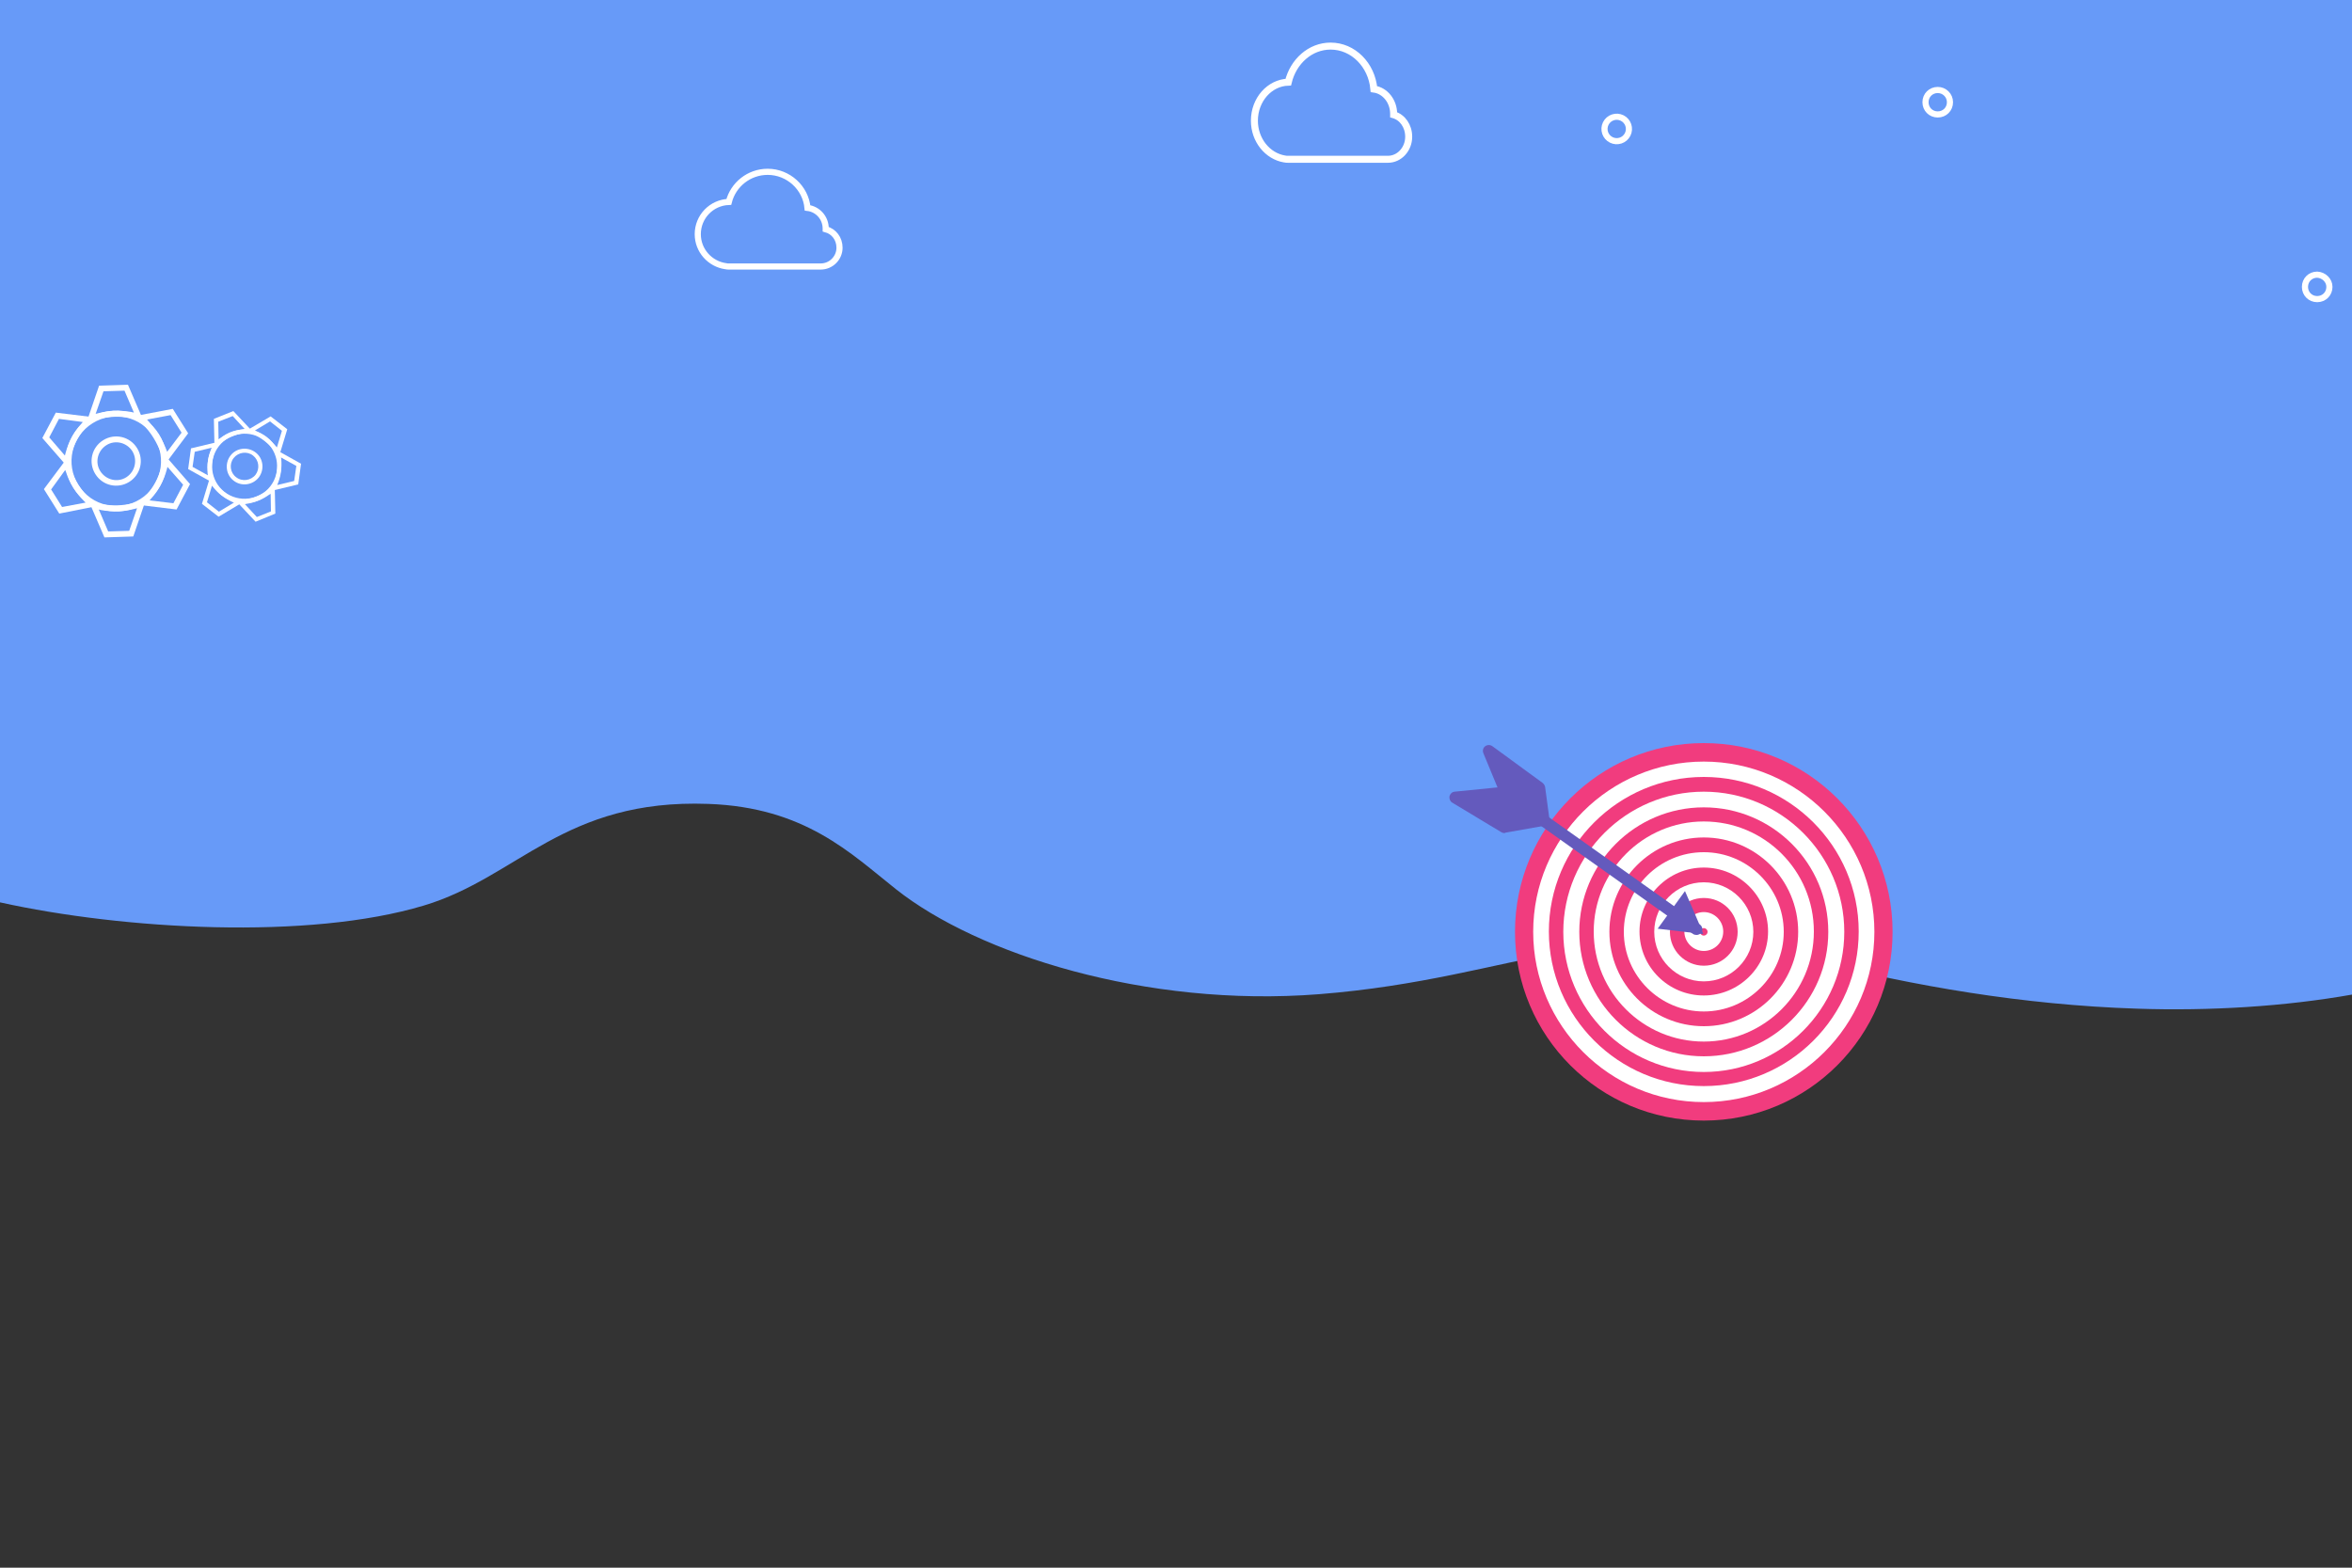 <?xml version="1.0" encoding="utf-8"?>
<!-- Generator: Adobe Illustrator 27.4.0, SVG Export Plug-In . SVG Version: 6.00 Build 0)  -->
<svg version="1.1" id="Camada_1" xmlns="http://www.w3.org/2000/svg" xmlns:xlink="http://www.w3.org/1999/xlink" x="0px" y="0px"
	 viewBox="0 0 750 500" style="enable-background:new 0 0 750 500;" xml:space="preserve">
<rect x="0" y="0" width="750" height="500" fill="#333333" stroke="none"/>
<style type="text/css">
	.st0{fill:#679AF8;}
	.st1{fill:#FFFFFF;}
	.st2{fill:none;stroke:#FFFFFF;stroke-width:1.957;stroke-miterlimit:10;}
	.st3{fill:#F13C7E;}
	.st4{fill:none;stroke:#FFFFFF;stroke-width:2.232;stroke-miterlimit:10;}
	.st5{fill:#645ABD;}
	.st6{fill:none;stroke:#679AF8;stroke-width:0.735;stroke-miterlimit:10;stroke-dasharray:2.941,2.941;}
	.st7{fill:none;stroke:#679AF8;stroke-width:0.735;stroke-miterlimit:10;}
	.st8{fill:none;stroke:#FFFFFF;stroke-width:1.957;stroke-linecap:round;stroke-linejoin:round;stroke-miterlimit:10;}
	.st9{fill:none;stroke:#FFFFFF;stroke-width:1.957;stroke-linecap:round;stroke-linejoin:round;stroke-miterlimit:10;}
</style>
<g id="OBJECTS">
	<g>
		<path class="st0" d="M0,0v287.8c39.3,8.7,98.4,12.1,135.2,1c30-9,44.6-34.1,90.7-32.4c30.8,1.1,45.4,15.8,59.8,27.2
			c26.1,20.7,79.7,37.8,134.8,33.5c64.7-5.1,91.2-27.6,158.3-10.6c31.3,7.9,66,14,102.5,15.2c23.3,0.8,47.4-0.7,68.8-4.5V0H0z"/>
		<g>
			<g>
				<g>
					<g>
						<path class="st1" d="M23.4,155.6c-4.7-7.5-2.4-17.5,5.1-22.2s17.5-2.4,22.2,5.1s2.4,17.5-5.1,22.2
							C38.1,165.4,28.1,163.1,23.4,155.6z M49.2,139.5c-4.2-6.7-13-8.7-19.7-4.5s-8.7,13-4.5,19.7s13,8.7,19.7,4.5
							S53.3,146.2,49.2,139.5z"/>
					</g>
					<g>
						<g>
							<path class="st1" d="M43,132.7l12.1-2.3l4.9,7.8l-7.4,9.9l-1.1-3.1c-1.3-3.7-3.4-7.2-6.2-9.9L43,132.7z M50.6,138.6
								c1.1,1.7,2,3.6,2.7,5.5l4.6-6.1l-3.5-5.6l-7.5,1.4C48.2,135.3,49.5,136.9,50.6,138.6z"/>
						</g>
						<g>
							<path class="st1" d="M18.9,163.8L14,156l7.4-9.9l1.4,4c1.1,3.1,2.9,6,5.2,8.3l3,3L18.9,163.8z M16.3,156.1l3.5,5.6l7.5-1.4
								l-0.6-0.6c-2.5-2.5-4.5-5.6-5.6-9l-0.3-0.8L16.3,156.1z"/>
						</g>
					</g>
					<g>
						<g>
							<path class="st1" d="M27.6,134.7l4-11.7l9.2-0.3l4.9,11.4l-4.2-0.8c-3.2-0.6-6.6-0.5-9.8,0.3L27.6,134.7z M33,124.8l-2.5,7.2
								l0.8-0.2c3.4-0.9,7.1-1,10.6-0.4l0.8,0.2l-3-7L33,124.8z"/>
						</g>
						<g>
							<path class="st1" d="M33.3,171.4L28.4,160l4.2,0.8c3.2,0.6,6.6,0.5,9.8-0.3l4.1-1.1l-4,11.7L33.3,171.4z M31.5,162.5l3,7
								l6.7-0.2l2.5-7.2l-0.8,0.2c-3.4,0.9-7.1,1-10.6,0.4L31.5,162.5z"/>
						</g>
					</g>
					<g>
						<g>
							<path class="st1" d="M13.5,139.7l4.3-8.1l12.3,1.5l-2.8,3.2c-2.2,2.5-3.7,5.4-4.6,8.6l-1.1,4.1L13.5,139.7z M18.8,133.6
								l-3.1,5.9l5,5.8l0.2-0.8c0.9-3.4,2.6-6.7,5-9.3l0.5-0.6L18.8,133.6z"/>
						</g>
						<g>
							<path class="st1" d="M44,161l2.8-3.2c2.2-2.5,3.7-5.4,4.6-8.6l1.1-4.1l8.1,9.3l-4.3,8.1L44,161z M53.4,148.9l-0.2,0.8
								c-0.9,3.4-2.6,6.7-5,9.3l-0.5,0.6l7.6,0.9l3.1-5.9L53.4,148.9z"/>
						</g>
					</g>
				</g>
				<g>
					<path class="st1" d="M30.4,151.2c-2.3-3.7-1.2-8.5,2.5-10.8s8.5-1.2,10.8,2.5s1.2,8.5-2.5,10.8S32.7,154.9,30.4,151.2z
						 M42.2,143.9c-1.8-2.8-5.5-3.7-8.3-1.9s-3.7,5.5-1.9,8.3s5.5,3.7,8.3,1.9S43.9,146.7,42.2,143.9z"/>
				</g>
			</g>
			<g>
				<g>
					<g>
						<path class="st1" d="M70.7,158c-5.1-4-6-11.4-2.1-16.5c4-5.1,11.4-6,16.5-2.1c5.1,4,6,11.4,2.1,16.5
							C83.3,161.1,75.9,162,70.7,158z M84.4,140.5c-4.5-3.5-11.1-2.7-14.6,1.8s-2.7,11.1,1.8,14.6s11.1,2.7,14.6-1.8
							C89.7,150.6,88.9,144.1,84.4,140.5z"/>
					</g>
					<g>
						<g>
							<path class="st1" d="M78.5,137.4l7.8-4.6l5.3,4.1l-2.6,8.6l-1.5-1.8c-1.8-2.2-4.2-4.1-6.8-5.3L78.5,137.4z M85.1,139.6
								c1.2,0.9,2.3,2,3.2,3.1l1.6-5.3l-3.8-3l-4.8,2.9C82.7,137.9,84,138.7,85.1,139.6z"/>
						</g>
						<g>
							<path class="st1" d="M69.7,164.8l-5.3-4.1l2.6-8.6l2,2.4c1.5,1.9,3.5,3.4,5.6,4.4l2.8,1.3L69.7,164.8z M66,160.2l3.8,3
								l4.8-2.9l-0.5-0.2c-2.4-1.1-4.5-2.7-6.1-4.7l-0.4-0.5L66,160.2z"/>
						</g>
					</g>
					<g>
						<g>
							<path class="st1" d="M68.4,142.6l-0.2-9l6.2-2.5l6.2,6.6l-3.1,0.5c-2.4,0.4-4.6,1.3-6.6,2.7L68.4,142.6z M69.6,134.5l0.1,5.6
								l0.5-0.3c2.1-1.5,4.6-2.5,7.2-2.9l0.6-0.1l-3.8-4.1L69.6,134.5z"/>
						</g>
						<g>
							<path class="st1" d="M81.5,166.4l-6.2-6.6l3.1-0.5c2.4-0.4,4.6-1.3,6.6-2.7l2.6-1.8l0.2,9L81.5,166.4z M78.1,160.8l3.8,4.1
								l4.5-1.8l-0.1-5.6l-0.5,0.3c-2.1,1.5-4.6,2.5-7.2,2.9L78.1,160.8z"/>
						</g>
					</g>
					<g>
						<g>
							<path class="st1" d="M60,149.6l0.9-6.6l8.8-2.1l-1.1,2.9c-0.9,2.2-1.2,4.7-1,7.1l0.3,3.1L60,149.6z M62.1,144.1l-0.7,4.8
								l4.9,2.7l-0.1-0.6c-0.2-2.6,0.1-5.2,1.1-7.7l0.2-0.5L62.1,144.1z"/>
						</g>
						<g>
							<path class="st1" d="M86.3,156.6l1.1-2.9c0.9-2.2,1.2-4.7,1-7.1l-0.3-3.1l7.9,4.4l-0.9,6.6L86.3,156.6z M89.6,145.9l0.1,0.6
								c0.2,2.6-0.1,5.2-1.1,7.7l-0.2,0.5l5.4-1.3l0.7-4.8L89.6,145.9z"/>
						</g>
					</g>
				</g>
				<g>
					<path class="st1" d="M74.5,153.3c-2.5-1.9-2.9-5.5-1-8s5.5-2.9,8-1s2.9,5.5,1,8C80.5,154.8,76.9,155.2,74.5,153.3z M80.7,145.3
						c-1.9-1.5-4.7-1.1-6.2,0.8c-1.5,1.9-1.1,4.7,0.8,6.1c1.9,1.5,4.7,1.1,6.2-0.8C82.9,149.5,82.6,146.8,80.7,145.3z"/>
				</g>
			</g>
		</g>
		<path class="st2" d="M263.3,73.1c0-0.1,0-0.1,0-0.2c0-3.4-2.5-6.2-5.8-6.6c-0.6-6.4-6.1-11.5-12.7-11.5c-6,0-11,4.1-12.4,9.6
			c-5.5,0.2-9.9,4.7-9.9,10.3c0,5.2,3.9,9.5,8.9,10.2c0.4,0.1,0.7,0.1,1.1,0.1h29.2c3.3,0,6-2.7,6-6l0,0
			C267.7,76.1,265.9,73.8,263.3,73.1z"/>
		<g>
			<g>
				<g>
					<ellipse class="st3" cx="543.3" cy="297.2" rx="60.2" ry="60.2"/>
				</g>
			</g>
			<g>
				<g>
					<ellipse class="st3" cx="543.3" cy="297.2" rx="51.9" ry="51.8"/>
					<path class="st1" d="M543.3,351.5c-30,0-54.4-24.4-54.4-54.3c0-30,24.4-54.3,54.4-54.3s54.4,24.4,54.4,54.3
						S573.3,351.5,543.3,351.5z M543.3,247.8c-27.2,0-49.4,22.1-49.4,49.3s22.2,49.3,49.4,49.3s49.4-22.1,49.4-49.3
						S570.5,247.8,543.3,247.8z"/>
				</g>
				<g>
					<ellipse class="st3" cx="543.3" cy="297.2" rx="42.2" ry="42.2"/>
					<path class="st1" d="M543.3,341.9c-24.7,0-44.8-20.1-44.8-44.7s20.1-44.7,44.8-44.7s44.8,20.1,44.8,44.7S568,341.9,543.3,341.9
						z M543.3,257.5c-21.9,0-39.7,17.8-39.7,39.7c0,21.9,17.8,39.7,39.7,39.7s39.7-17.8,39.7-39.7S565.2,257.5,543.3,257.5z"/>
				</g>
				<g>
					
						<ellipse transform="matrix(0.316 -0.949 0.949 0.316 89.531 718.708)" class="st3" cx="543.4" cy="297.2" rx="32.6" ry="32.6"/>
					<path class="st1" d="M543.3,332.2c-19.4,0-35.1-15.7-35.1-35.1c0-19.3,15.8-35.1,35.1-35.1c19.4,0,35.1,15.7,35.1,35.1
						C578.4,316.5,562.6,332.2,543.3,332.2z M543.3,267.1c-16.6,0-30.1,13.5-30.1,30.1s13.5,30.1,30.1,30.1s30.1-13.5,30.1-30.1
						S559.9,267.1,543.3,267.1z"/>
				</g>
				<g>
					<ellipse class="st3" cx="543.3" cy="297.2" rx="23" ry="22.9"/>
					<path class="st1" d="M543.3,322.6c-14,0-25.5-11.4-25.5-25.4s11.4-25.4,25.5-25.4c14,0,25.5,11.4,25.5,25.4
						S557.3,322.6,543.3,322.6z M543.3,276.7c-11.3,0-20.5,9.2-20.5,20.4c0,11.3,9.2,20.4,20.5,20.4s20.5-9.2,20.5-20.4
						S554.6,276.7,543.3,276.7z"/>
				</g>
				<g>
					<ellipse class="st3" cx="543.3" cy="297.2" rx="13.3" ry="13.3"/>
					<path class="st1" d="M543.3,313c-8.7,0-15.8-7.1-15.8-15.8c0-8.7,7.1-15.8,15.8-15.8s15.8,7.1,15.8,15.8S552,313,543.3,313z
						 M543.3,286.4c-6,0-10.8,4.8-10.8,10.8s4.9,10.8,10.8,10.8c6,0,10.8-4.8,10.8-10.8S549.3,286.4,543.3,286.4z"/>
				</g>
				<g>
					<ellipse class="st3" cx="543.3" cy="297.2" rx="3.7" ry="3.7"/>
					<path class="st1" d="M543.3,303.3c-3.4,0-6.2-2.8-6.2-6.2c0-3.4,2.8-6.2,6.2-6.2s6.2,2.8,6.2,6.2
						C549.5,300.6,546.7,303.3,543.3,303.3z M543.3,296c-0.6,0-1.2,0.5-1.2,1.2c0,0.6,0.5,1.2,1.2,1.2c0.6,0,1.2-0.5,1.2-1.2
						S543.9,296,543.3,296z"/>
				</g>
			</g>
		</g>
		<path class="st4" d="M444.4,36.6c0-0.1,0-0.2,0-0.3c0-4-2.7-7.4-6.3-7.9c-0.7-7.7-6.6-13.7-13.8-13.7c-6.5,0-11.9,4.9-13.5,11.5
			c-6,0.2-10.8,5.6-10.8,12.3c0,6.2,4.2,11.3,9.6,12.2c0.4,0.1,0.8,0.1,1.2,0.1h31.8c3.6,0,6.6-3.2,6.6-7.2l0,0
			C449.2,40.2,447.2,37.4,444.4,36.6z"/>
		<g>
			<g>
				<path class="st5" d="M541,298.2c-0.4,0-0.8-0.1-1.1-0.3l-57.4-40.8c-0.8-0.6-1-1.8-0.4-2.6s1.8-1,2.6-0.4l57.4,40.8
					c0.8,0.6,1,1.8,0.4,2.6C542.1,297.9,541.6,298.2,541,298.2z"/>
			</g>
			<g>
				<path class="st5" d="M543.1,297.9c0-0.5-5.8-13.7-5.8-13.7l-8.7,12L543.1,297.9z"/>
			</g>
			<g>
				<path class="st5" d="M492.2,263.5c-0.4,0-0.8-0.1-1.1-0.4l-12-8.8c-0.3-0.2-0.5-0.5-0.6-0.8l-5.5-13.3c-0.3-0.8-0.1-1.7,0.6-2.2
					s1.6-0.5,2.3,0l16,11.7c0.4,0.3,0.7,0.8,0.8,1.3l1.4,10.4c0.1,0.7-0.3,1.5-0.9,1.9C492.8,263.4,492.5,263.5,492.2,263.5z"/>
			</g>
			<g>
				<path class="st5" d="M479.7,265.7c-0.3,0-0.7-0.1-1-0.3l-15.6-9.4c-0.7-0.4-1-1.2-0.9-2c0.2-0.8,0.8-1.4,1.6-1.5l16-1.6
					c0.5,0,0.9,0.1,1.3,0.4l12,8.8c0.6,0.4,0.9,1.2,0.7,1.9c-0.2,0.7-0.8,1.3-1.5,1.4l-12.4,2.2C480,265.7,479.9,265.7,479.7,265.7z
					"/>
			</g>
		</g>
		<g>
			<g>
				<path class="st6" d="M576.3,100.4"/>
				<line class="st7" x1="574.9" y1="100.4" x2="573.4" y2="100.4"/>
			</g>
		</g>
		<path class="st8" d="M621.8,32.6c0,2.2-1.7,3.9-3.9,3.9s-3.9-1.7-3.9-3.9s1.7-3.9,3.9-3.9C620,28.7,621.8,30.4,621.8,32.6z"/>
		
			<ellipse transform="matrix(0.447 -0.894 0.894 0.447 248.453 483.885)" class="st9" cx="515.7" cy="40.9" rx="3.9" ry="3.9"/>
		<path class="st8" d="M742.8,91.5c0,2.2-1.7,3.9-3.9,3.9s-3.9-1.7-3.9-3.9s1.7-3.9,3.9-3.9C741,87.7,742.8,89.4,742.8,91.5z"/>
	</g>
</g>
</svg>
